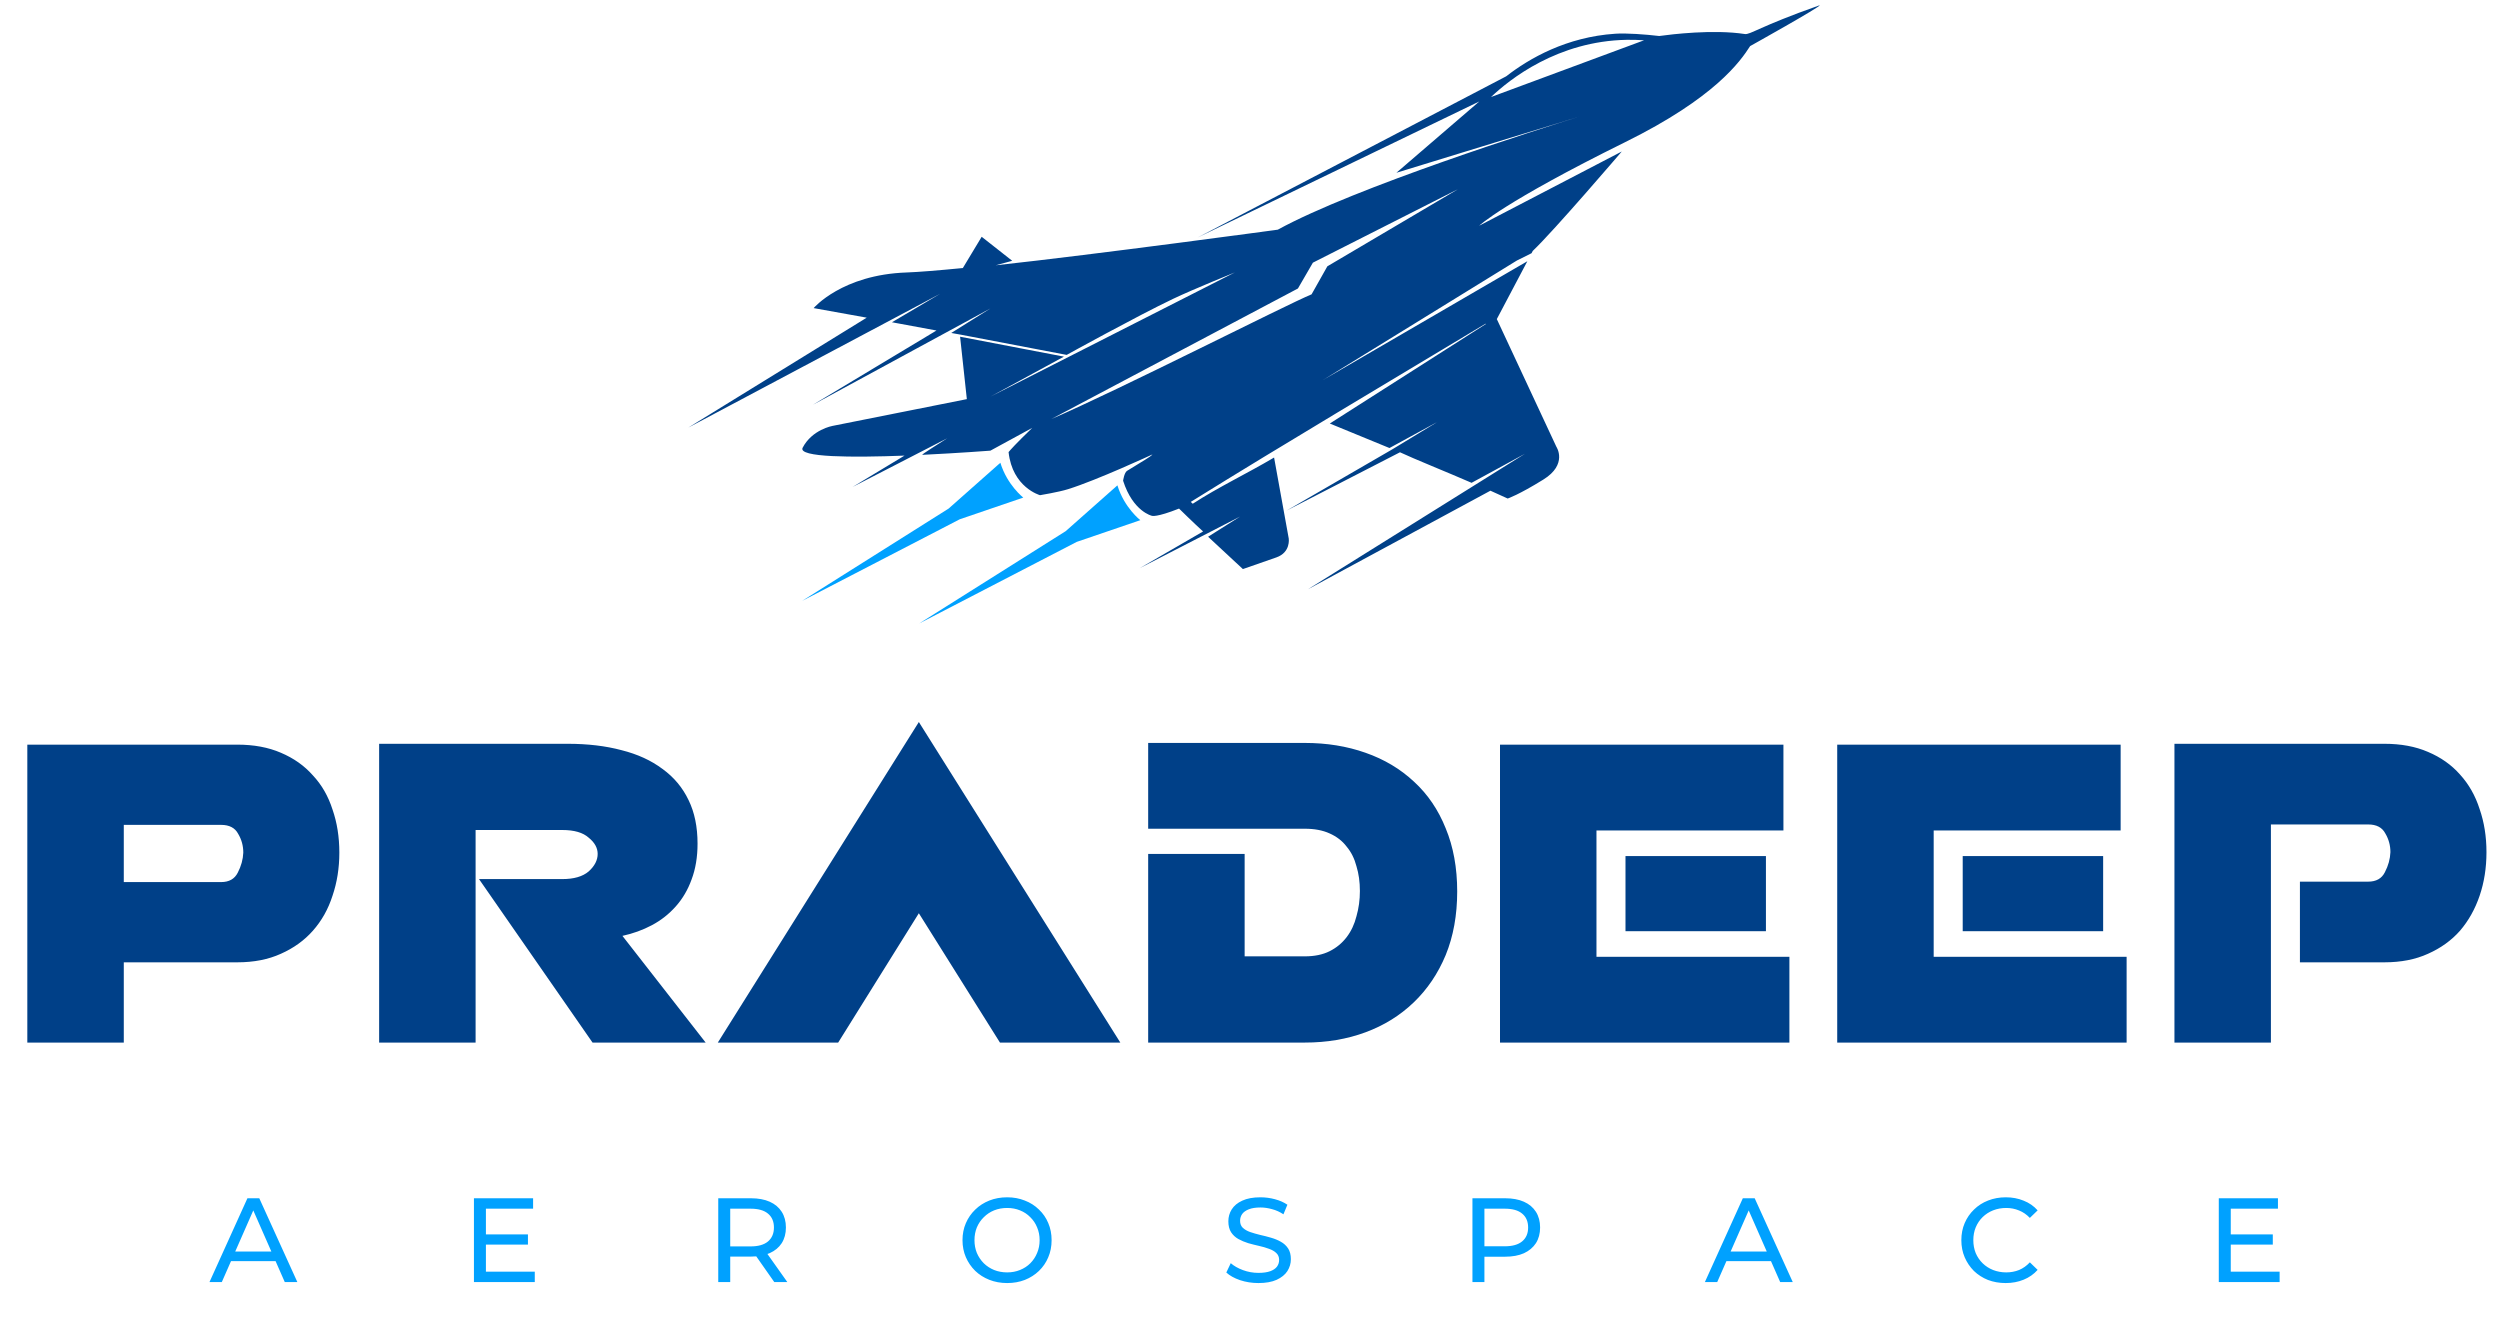 <svg width="167" height="88" viewBox="0 0 167 88" fill="none" xmlns="http://www.w3.org/2000/svg">
<path d="M13.992 85.644L16.528 80.044H17.32L19.864 85.644H19.024L16.76 80.492H17.08L14.816 85.644H13.992ZM15.072 84.244L15.288 83.604H18.44L18.672 84.244H15.072ZM32.387 82.46H35.267V83.14H32.387V82.46ZM32.459 84.948H35.723V85.644H31.659V80.044H35.611V80.74H32.459V84.948ZM47.979 85.644V80.044H50.163C50.653 80.044 51.072 80.121 51.419 80.276C51.765 80.43 52.032 80.654 52.219 80.948C52.405 81.241 52.499 81.59 52.499 81.996C52.499 82.401 52.405 82.75 52.219 83.044C52.032 83.332 51.765 83.553 51.419 83.708C51.072 83.862 50.653 83.94 50.163 83.94H48.419L48.779 83.572V85.644H47.979ZM51.723 85.644L50.299 83.612H51.155L52.595 85.644H51.723ZM48.779 83.652L48.419 83.26H50.139C50.651 83.26 51.037 83.15 51.299 82.932C51.565 82.708 51.699 82.396 51.699 81.996C51.699 81.596 51.565 81.286 51.299 81.068C51.037 80.849 50.651 80.74 50.139 80.74H48.419L48.779 80.34V83.652ZM67.279 85.708C66.853 85.708 66.455 85.636 66.087 85.492C65.725 85.348 65.41 85.148 65.143 84.892C64.877 84.63 64.669 84.326 64.519 83.98C64.37 83.633 64.295 83.254 64.295 82.844C64.295 82.433 64.37 82.054 64.519 81.708C64.669 81.361 64.877 81.06 65.143 80.804C65.41 80.542 65.725 80.34 66.087 80.196C66.45 80.052 66.847 79.98 67.279 79.98C67.706 79.98 68.098 80.052 68.455 80.196C68.818 80.334 69.133 80.534 69.399 80.796C69.671 81.052 69.879 81.353 70.023 81.7C70.173 82.046 70.247 82.428 70.247 82.844C70.247 83.26 70.173 83.641 70.023 83.988C69.879 84.334 69.671 84.638 69.399 84.9C69.133 85.156 68.818 85.356 68.455 85.5C68.098 85.638 67.706 85.708 67.279 85.708ZM67.279 84.996C67.589 84.996 67.874 84.942 68.135 84.836C68.402 84.729 68.631 84.58 68.823 84.388C69.021 84.19 69.173 83.961 69.279 83.7C69.391 83.438 69.447 83.153 69.447 82.844C69.447 82.534 69.391 82.249 69.279 81.988C69.173 81.726 69.021 81.5 68.823 81.308C68.631 81.11 68.402 80.958 68.135 80.852C67.874 80.745 67.589 80.692 67.279 80.692C66.965 80.692 66.674 80.745 66.407 80.852C66.146 80.958 65.917 81.11 65.719 81.308C65.522 81.5 65.367 81.726 65.255 81.988C65.149 82.249 65.095 82.534 65.095 82.844C65.095 83.153 65.149 83.438 65.255 83.7C65.367 83.961 65.522 84.19 65.719 84.388C65.917 84.58 66.146 84.729 66.407 84.836C66.674 84.942 66.965 84.996 67.279 84.996ZM84.062 85.708C83.635 85.708 83.227 85.644 82.838 85.516C82.449 85.382 82.142 85.212 81.918 85.004L82.214 84.38C82.427 84.566 82.699 84.721 83.03 84.844C83.361 84.966 83.705 85.028 84.062 85.028C84.387 85.028 84.651 84.99 84.854 84.916C85.057 84.841 85.206 84.74 85.302 84.612C85.398 84.478 85.446 84.329 85.446 84.164C85.446 83.972 85.382 83.817 85.254 83.7C85.131 83.582 84.969 83.489 84.766 83.42C84.569 83.345 84.35 83.281 84.11 83.228C83.87 83.174 83.627 83.113 83.382 83.044C83.142 82.969 82.921 82.876 82.718 82.764C82.521 82.652 82.361 82.502 82.238 82.316C82.115 82.124 82.054 81.878 82.054 81.58C82.054 81.292 82.129 81.028 82.278 80.788C82.433 80.542 82.667 80.348 82.982 80.204C83.302 80.054 83.707 79.98 84.198 79.98C84.523 79.98 84.846 80.022 85.166 80.108C85.486 80.193 85.763 80.316 85.998 80.476L85.734 81.116C85.494 80.956 85.241 80.841 84.974 80.772C84.707 80.697 84.449 80.66 84.198 80.66C83.883 80.66 83.625 80.7 83.422 80.78C83.219 80.86 83.07 80.966 82.974 81.1C82.883 81.233 82.838 81.382 82.838 81.548C82.838 81.745 82.899 81.902 83.022 82.02C83.15 82.137 83.313 82.23 83.51 82.3C83.713 82.369 83.934 82.433 84.174 82.492C84.414 82.545 84.654 82.606 84.894 82.676C85.139 82.745 85.361 82.836 85.558 82.948C85.761 83.06 85.923 83.209 86.046 83.396C86.169 83.582 86.23 83.822 86.23 84.116C86.23 84.398 86.153 84.662 85.998 84.908C85.843 85.148 85.603 85.342 85.278 85.492C84.958 85.636 84.553 85.708 84.062 85.708ZM98.359 85.644V80.044H100.543C101.033 80.044 101.452 80.121 101.799 80.276C102.145 80.43 102.412 80.654 102.599 80.948C102.785 81.241 102.879 81.59 102.879 81.996C102.879 82.401 102.785 82.75 102.599 83.044C102.412 83.332 102.145 83.556 101.799 83.716C101.452 83.87 101.033 83.948 100.543 83.948H98.799L99.159 83.572V85.644H98.359ZM99.159 83.652L98.799 83.252H100.519C101.031 83.252 101.417 83.142 101.679 82.924C101.945 82.705 102.079 82.396 102.079 81.996C102.079 81.596 101.945 81.286 101.679 81.068C101.417 80.849 101.031 80.74 100.519 80.74H98.799L99.159 80.34V83.652ZM113.885 85.644L116.421 80.044H117.213L119.757 85.644H118.917L116.653 80.492H116.973L114.709 85.644H113.885ZM114.965 84.244L115.181 83.604H118.333L118.565 84.244H114.965ZM133.978 85.708C133.551 85.708 133.157 85.638 132.794 85.5C132.437 85.356 132.125 85.156 131.858 84.9C131.597 84.638 131.391 84.334 131.242 83.988C131.093 83.641 131.018 83.26 131.018 82.844C131.018 82.428 131.093 82.046 131.242 81.7C131.391 81.353 131.599 81.052 131.866 80.796C132.133 80.534 132.445 80.334 132.802 80.196C133.165 80.052 133.559 79.98 133.986 79.98C134.418 79.98 134.815 80.054 135.178 80.204C135.546 80.348 135.858 80.564 136.114 80.852L135.594 81.356C135.381 81.132 135.141 80.966 134.874 80.86C134.607 80.748 134.322 80.692 134.018 80.692C133.703 80.692 133.41 80.745 133.138 80.852C132.871 80.958 132.639 81.108 132.442 81.3C132.245 81.492 132.09 81.721 131.978 81.988C131.871 82.249 131.818 82.534 131.818 82.844C131.818 83.153 131.871 83.441 131.978 83.708C132.09 83.969 132.245 84.196 132.442 84.388C132.639 84.58 132.871 84.729 133.138 84.836C133.41 84.942 133.703 84.996 134.018 84.996C134.322 84.996 134.607 84.942 134.874 84.836C135.141 84.724 135.381 84.553 135.594 84.324L136.114 84.828C135.858 85.116 135.546 85.334 135.178 85.484C134.815 85.633 134.415 85.708 133.978 85.708ZM148.943 82.46H151.823V83.14H148.943V82.46ZM149.015 84.948H152.279V85.644H148.215V80.044H152.167V80.74H149.015V84.948Z" fill="#00A1FF"/>
<path d="M15.853 49.742C16.956 49.742 17.925 49.922 18.761 50.283C19.617 50.645 20.33 51.148 20.9 51.795C21.489 52.422 21.926 53.182 22.212 54.076C22.516 54.95 22.668 55.91 22.668 56.956C22.668 57.982 22.516 58.942 22.212 59.835C21.926 60.729 21.489 61.508 20.9 62.173C20.33 62.82 19.617 63.333 18.761 63.713C17.925 64.093 16.956 64.283 15.853 64.283H8.269V69.644H1.825V49.742H15.853ZM14.77 58.923C15.302 58.923 15.672 58.714 15.882 58.296C16.11 57.858 16.233 57.412 16.252 56.956C16.252 56.499 16.138 56.081 15.91 55.701C15.701 55.302 15.321 55.102 14.77 55.102H8.269V58.923H14.77ZM47.138 69.644H39.582L31.998 58.723H37.558C38.337 58.723 38.926 58.552 39.325 58.21C39.725 57.849 39.924 57.459 39.924 57.041C39.924 56.642 39.725 56.281 39.325 55.958C38.945 55.615 38.356 55.444 37.558 55.444H31.77V69.644H25.326V49.685H37.928C39.259 49.685 40.456 49.827 41.521 50.112C42.585 50.379 43.498 50.797 44.258 51.367C45.019 51.918 45.598 52.612 45.997 53.448C46.397 54.266 46.596 55.235 46.596 56.357C46.596 57.25 46.463 58.048 46.197 58.752C45.95 59.436 45.598 60.035 45.142 60.548C44.686 61.061 44.154 61.48 43.545 61.803C42.937 62.126 42.281 62.363 41.578 62.516L47.138 69.644ZM74.837 69.644H66.797L61.379 61.004L55.99 69.644H47.95L61.379 48.231L74.837 69.644ZM87.162 49.628C88.626 49.628 89.976 49.846 91.211 50.283C92.466 50.721 93.549 51.367 94.462 52.222C95.374 53.059 96.077 54.095 96.572 55.33C97.085 56.566 97.341 57.972 97.341 59.55C97.341 61.128 97.085 62.544 96.572 63.799C96.058 65.034 95.346 66.089 94.433 66.963C93.521 67.838 92.447 68.503 91.211 68.959C89.976 69.416 88.626 69.644 87.162 69.644H76.698V57.041H83.142V63.884H87.162C87.809 63.884 88.36 63.77 88.816 63.542C89.272 63.314 89.652 63 89.957 62.601C90.261 62.202 90.479 61.736 90.612 61.204C90.764 60.672 90.841 60.111 90.841 59.522C90.841 58.913 90.764 58.362 90.612 57.868C90.479 57.355 90.261 56.917 89.957 56.556C89.671 56.176 89.291 55.882 88.816 55.672C88.36 55.463 87.809 55.359 87.162 55.359H76.698V49.628H87.162ZM119.532 63.913V69.644H100.2V49.742H119.133V55.473H106.644V63.913H119.532ZM108.583 62.202V57.184H117.964V62.202H108.583ZM142.058 63.913V69.644H122.726V49.742H141.659V55.473H129.17V63.913H142.058ZM131.109 62.202V57.184H140.49V62.202H131.109ZM159.281 49.685C160.383 49.685 161.353 49.865 162.189 50.227C163.045 50.588 163.757 51.091 164.328 51.738C164.917 52.384 165.354 53.154 165.639 54.047C165.943 54.922 166.096 55.882 166.096 56.927C166.096 57.972 165.943 58.942 165.639 59.835C165.335 60.729 164.898 61.508 164.328 62.173C163.757 62.82 163.045 63.333 162.189 63.713C161.353 64.093 160.383 64.283 159.281 64.283H153.635V58.894H158.197C158.73 58.894 159.1 58.685 159.309 58.267C159.538 57.83 159.661 57.383 159.68 56.927C159.68 56.471 159.566 56.053 159.338 55.672C159.129 55.273 158.749 55.074 158.197 55.074H151.697V69.644H145.253V49.685H159.281Z" fill="#004088"/>
<g clip-path="url(#clip0_39_224)">
<path d="M121.565 0.356C121.565 0.356 121.553 0.356 121.541 0.356C121.525 0.356 121.509 0.364 121.481 0.376C117.516 1.778 116.917 2.329 116.554 2.273C114.442 1.949 111.651 2.293 110.836 2.405C109.918 2.297 108.64 2.201 107.901 2.253C104.639 2.469 102.151 3.902 100.61 5.1L79.994 15.869L98.817 6.777L93.279 11.541L105.525 7.783C102.938 8.582 90.508 12.515 85.357 15.342C85.357 15.342 73.37 16.975 66.51 17.722L67.616 17.422L65.576 15.817L64.318 17.905C62.685 18.065 61.355 18.173 60.572 18.201C56.248 18.345 54.351 20.581 54.351 20.581L57.897 21.22L45.974 28.567L62.8 19.626L59.582 21.527L62.557 22.078L54.3 27.041L66.159 20.605L63.543 22.242L64.142 22.349L71.254 23.707C71.254 23.707 75.945 21.116 78.365 19.962C79.715 19.319 82.49 18.197 82.49 18.197L66.163 26.494L71.07 23.823L64.134 22.493L64.585 26.662L55.609 28.451C55.609 28.451 54.248 28.694 53.617 29.908C53.277 30.563 56.959 30.567 60.421 30.435C60.421 30.435 57.222 32.372 56.955 32.528L63.272 29.277C62.673 29.673 61.491 30.391 61.615 30.383C64.078 30.264 66.159 30.104 66.159 30.104L68.958 28.579C67.824 29.673 67.492 30.056 67.373 30.2C67.628 32.568 69.473 33.079 69.473 33.079C69.473 33.079 70.731 32.871 71.338 32.679C73.282 32.076 76.984 30.355 76.984 30.355C76.856 30.523 76.337 30.795 75.29 31.45C75.095 31.573 75.023 32.112 75.023 32.112C75.686 34.181 76.948 34.456 76.948 34.456C76.948 34.456 77.231 34.58 78.76 33.973C78.76 33.973 79.819 35.011 80.366 35.502L76.133 37.954L82.841 34.504L80.701 35.854L83.025 38.014C83.025 38.014 84.287 37.575 85.261 37.235C86.231 36.896 86.088 35.974 86.088 35.974L85.109 30.563C83.308 31.633 81.432 32.512 79.675 33.65L79.543 33.526C86.048 29.485 92.648 25.588 99.212 21.635H99.268L88.831 28.291L92.816 29.928L96.03 28.179L93.039 29.996L85.948 34.105L93.519 30.212C94.373 30.619 96.745 31.573 98.302 32.252L101.872 30.308L87.369 39.364L99.56 32.779L100.714 33.302C100.714 33.302 101.445 33.059 103.094 32.036C104.747 31.014 103.968 29.848 103.968 29.848L99.987 21.315L102.027 17.45L88.371 25.388L101.329 17.402L102.307 16.915L102.387 16.763C103.8 15.426 108.336 10.119 108.336 10.119L98.809 15.078C98.809 15.078 100.414 13.521 108.576 9.488C114.549 6.537 116.25 4.11 116.909 3.079C116.909 3.079 121.657 0.432 121.553 0.352L121.565 0.356ZM108.664 2.66C109.039 2.652 109.426 2.664 109.822 2.692L99.6 6.481C100.85 5.292 104.056 2.744 108.664 2.66ZM97.42 12.623L88.667 17.79L87.613 19.662C85.96 20.337 74.716 26.067 70.219 27.996L86.702 19.271L87.701 17.546L97.42 12.623Z" fill="#004088"/>
<path d="M66.825 30.911L63.367 33.973L53.585 40.138L64.11 34.688L68.355 33.239C68.355 33.239 67.285 32.412 66.825 30.915V30.911Z" fill="#00A1FF"/>
<path d="M74.644 32.42L71.186 35.483L61.403 41.648L71.928 36.197L76.173 34.748C76.173 34.748 75.103 33.921 74.644 32.424V32.42Z" fill="#00A1FF"/>
</g>
<defs>
<clipPath id="clip0_39_224">
<rect width="75.591" height="41.287" fill="white" transform="translate(45.974 0.356)"/>
</clipPath>
</defs>
</svg>
